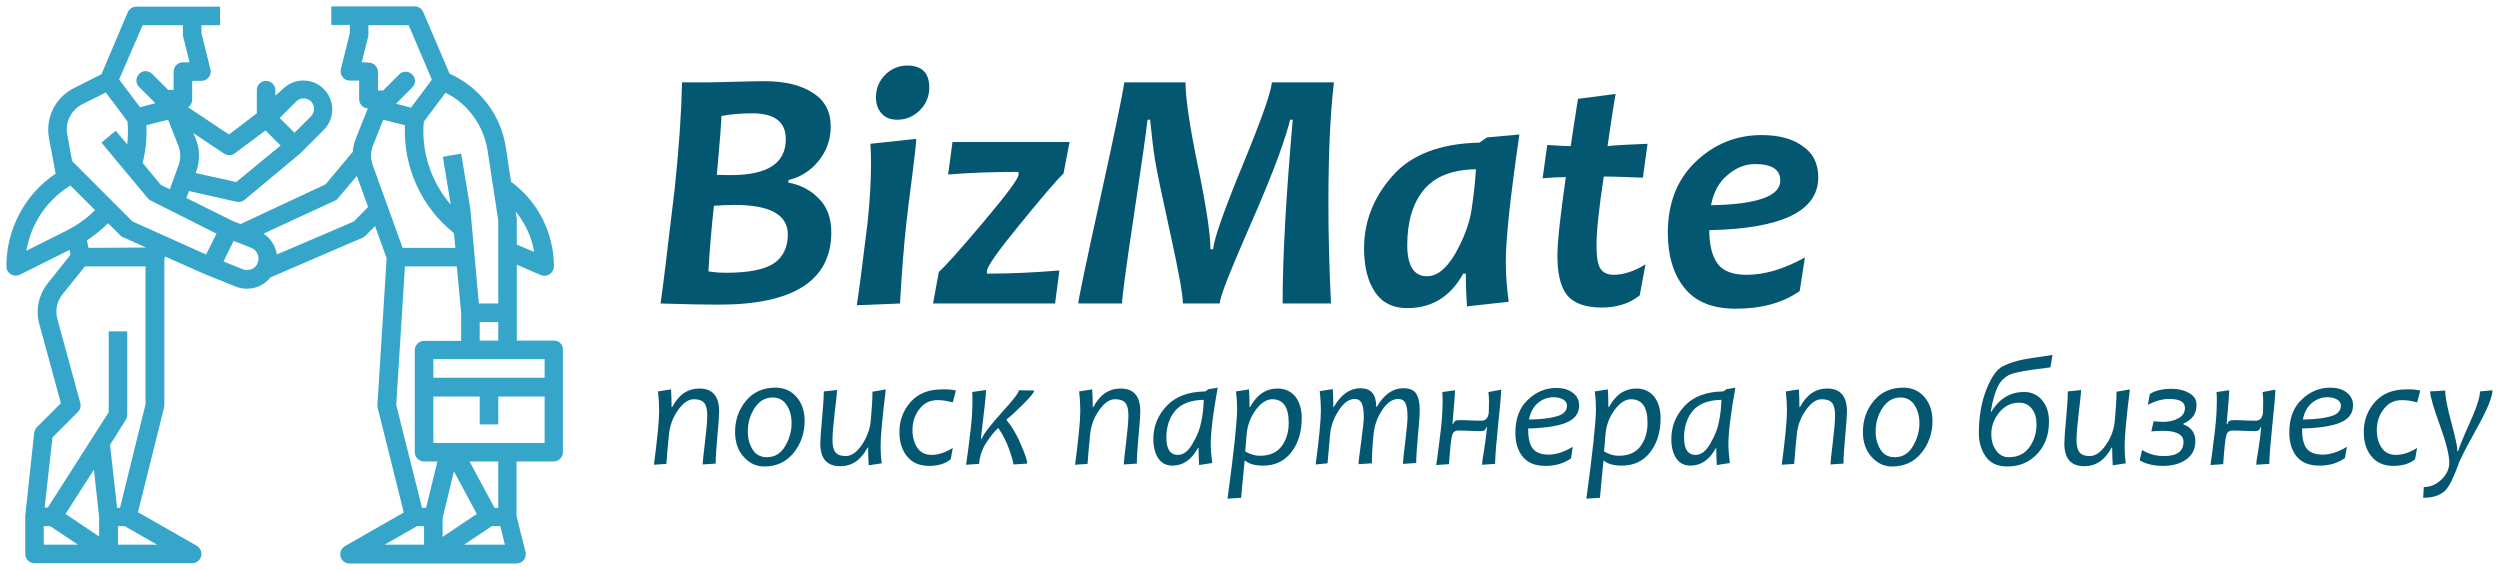 <svg width="171" height="39" viewBox="0 0 171 39" fill="none" xmlns="http://www.w3.org/2000/svg">
<g clip-path="url(#clip0)">
<path d="M37.888 23.297H35.35V18.102L36.996 18.816C37.313 18.955 37.69 18.796 37.828 18.479C37.868 18.4 37.888 18.32 37.888 18.221C37.888 15.941 36.797 13.78 34.954 12.432L34.597 10.072C34.26 7.852 32.812 5.968 30.75 5.036L28.946 0.813C28.847 0.575 28.609 0.436 28.371 0.436H22.661V1.705H23.93V2.26L23.316 4.719C23.236 5.056 23.435 5.413 23.772 5.492C23.831 5.512 23.871 5.512 23.93 5.512H24.565V6.781C24.565 7.118 24.822 7.396 25.16 7.415L24.347 9.458C24.228 9.755 24.148 10.072 24.128 10.389L22.265 12.61L16.456 15.326L15.94 15.128L12.748 13.542L12.927 13.066L16.178 13.8C16.377 13.839 16.575 13.8 16.714 13.681L20.52 10.508C20.54 10.489 20.56 10.489 20.56 10.469L22.146 8.883C22.919 8.109 22.919 6.86 22.146 6.087C21.373 5.314 20.124 5.314 19.35 6.087L18.835 6.543V6.166C18.835 5.829 18.557 5.532 18.201 5.532C17.844 5.532 17.566 5.809 17.566 6.166V7.752L15.663 9.2L12.867 7.336C13.046 7.217 13.145 7.019 13.145 6.801V5.532H13.779C14.116 5.532 14.414 5.254 14.414 4.897C14.414 4.838 14.414 4.798 14.394 4.739L13.779 2.28V1.725H15.048V0.456H9.318C9.061 0.456 8.843 0.615 8.743 0.833L6.939 5.076L5.056 6.027C3.787 6.662 3.093 8.05 3.351 9.458L3.807 11.877C1.705 13.284 0.436 15.663 0.436 18.221C0.436 18.558 0.714 18.856 1.071 18.856C1.17 18.856 1.269 18.836 1.348 18.796L4.758 17.091L4.818 17.428L3.271 19.371C2.637 20.164 2.419 21.215 2.697 22.187L4.164 27.58L2.518 29.225C2.419 29.324 2.359 29.463 2.34 29.602L1.725 35.292C1.725 35.312 1.725 35.332 1.725 35.352V37.89C1.725 38.227 2.003 38.524 2.359 38.524H13.145C13.482 38.524 13.779 38.247 13.779 37.89C13.779 37.672 13.66 37.453 13.462 37.334L9.437 35.035L11.222 27.877C11.242 27.817 11.242 27.778 11.242 27.718V17.706L11.301 17.547L14.156 18.816C14.156 18.816 14.156 18.816 14.176 18.816L16.139 19.609C16.377 19.708 16.634 19.748 16.892 19.748C17.526 19.748 18.101 19.47 18.498 18.975L24.803 16.258C24.882 16.219 24.941 16.179 25.001 16.119L25.655 15.465L26.448 17.666L25.814 27.698C25.814 27.758 25.814 27.817 25.834 27.897L27.618 35.054L23.593 37.354C23.296 37.533 23.177 37.91 23.355 38.227C23.474 38.425 23.672 38.544 23.91 38.544H35.33C35.667 38.544 35.965 38.266 35.965 37.91C35.965 37.85 35.965 37.81 35.945 37.751L35.33 35.292V31.565H37.868C38.205 31.565 38.502 31.287 38.502 30.93V23.951C38.522 23.575 38.245 23.297 37.888 23.297ZM32.812 23.297V22.028H34.081V23.297H32.812ZM27.539 16.952L25.497 11.302C25.338 10.865 25.338 10.389 25.516 9.953L26.21 8.189L27.697 8.565C27.578 11.42 28.808 14.157 31.048 15.941L31.147 16.952H27.539ZM36.54 17.23L35.35 16.734V15.069C35.35 15.029 35.35 15.009 35.35 14.97L35.271 14.474C35.925 15.267 36.361 16.199 36.54 17.23ZM33.348 10.271L34.081 15.088V20.759H32.753L32.178 14.355C32.178 14.335 32.178 14.315 32.178 14.315L31.544 10.508L30.294 10.726L30.83 13.998C29.482 12.432 28.808 10.389 28.986 8.327L30.473 6.345C32.019 7.098 33.07 8.585 33.348 10.271ZM24.743 4.263L25.179 2.518C25.199 2.459 25.199 2.419 25.199 2.359V1.725H27.955L29.541 5.452L28.114 7.356L27.083 7.098L28.193 5.988C28.451 5.73 28.451 5.333 28.193 5.096C27.935 4.838 27.539 4.838 27.301 5.096L26.21 6.186H25.853V4.917C25.853 4.58 25.576 4.283 25.219 4.283C25.199 4.263 24.743 4.263 24.743 4.263ZM11.004 12.65L9.755 11.143C9.973 10.29 10.052 9.438 10.012 8.565L11.499 8.189L12.193 9.953C12.372 10.389 12.372 10.865 12.213 11.302L11.618 12.947L11.004 12.65ZM20.262 6.939C20.54 6.662 20.996 6.662 21.274 6.939C21.551 7.217 21.551 7.673 21.274 7.951L20.143 9.081L19.132 8.07L20.262 6.939ZM16.059 10.489L18.161 8.922L19.192 9.953L16.158 12.451L13.383 11.837L13.422 11.738C13.68 11.004 13.68 10.191 13.383 9.477L13.224 9.101L15.326 10.508C15.544 10.647 15.841 10.647 16.059 10.489ZM9.755 1.725H12.51V2.359C12.51 2.419 12.51 2.459 12.53 2.518L12.966 4.263H12.51C12.173 4.263 11.876 4.54 11.876 4.897V6.146H11.499L10.409 5.056C10.151 4.798 9.755 4.798 9.517 5.056C9.279 5.314 9.259 5.71 9.517 5.948L10.627 7.058L9.576 7.336L8.149 5.433L9.755 1.725ZM5.611 7.138L7.237 6.325L8.724 8.308C8.763 8.823 8.763 9.339 8.704 9.874L7.911 8.942L6.939 9.755L10.111 13.562C10.171 13.621 10.23 13.681 10.31 13.72L14.81 15.981L14.097 17.408L9.061 15.148L4.937 11.024L4.6 9.2C4.441 8.367 4.858 7.534 5.611 7.138ZM1.804 17.151C2.102 15.386 3.113 13.819 4.6 12.828L4.818 12.689L6.503 14.375C5.928 14.95 5.274 15.406 4.54 15.782L1.804 17.151ZM2.994 37.255V35.986H3.43L5.333 37.255H2.994ZM6.424 32.12L6.781 35.391V36.7L4.481 35.154L6.424 32.12ZM8.069 37.255V35.986H8.525L10.746 37.255H8.069ZM8.208 34.737H8.01L7.534 30.494C7.534 30.454 7.534 30.435 7.534 30.415L8.605 28.71C8.664 28.611 8.704 28.492 8.704 28.373V22.662H7.435V28.194L3.271 34.717H3.053L3.589 29.919L5.333 28.174C5.492 28.016 5.551 27.778 5.492 27.56L3.926 21.83C3.767 21.235 3.886 20.62 4.263 20.144L5.809 18.221H9.953V27.659L8.208 34.737ZM6.047 16.952L5.948 16.437C6.463 16.1 6.959 15.703 7.395 15.267L8.248 16.119C8.307 16.179 8.367 16.219 8.446 16.238L9.993 16.932L6.047 16.952ZM17.606 18.043C17.427 18.4 16.991 18.558 16.614 18.419L15.286 17.884L15.98 16.476L17.189 16.952C17.586 17.111 17.784 17.567 17.626 17.963C17.606 18.003 17.606 18.023 17.606 18.043ZM24.208 15.148L18.934 17.408C18.855 16.833 18.518 16.298 18.022 15.981L22.919 13.72C22.998 13.681 23.078 13.621 23.137 13.542L24.406 12.035L25.179 14.157L24.208 15.148ZM27.697 18.221H31.246L31.544 21.433V23.317H29.006C28.669 23.317 28.371 23.594 28.371 23.951V30.93C28.371 31.267 28.649 31.565 29.006 31.565H29.918L29.145 34.737H28.867L27.102 27.698L27.697 18.221ZM30.275 35.431L31.048 32.239L32.614 35.154L30.275 36.72V35.431ZM26.309 37.255L28.53 35.986H29.006V37.255H26.309ZM31.742 37.255L33.645 35.986H34.22L34.537 37.255H31.742ZM34.081 34.737H33.824L32.118 31.565H34.081V34.737ZM37.253 30.296H29.64V27.123H32.812V29.027H34.081V27.123H37.253V30.296ZM37.253 25.835H29.64V24.566H37.253V25.835Z" fill="#35A6CA"/>
<path d="M56.861 15.882C56.861 19.173 54.304 20.838 49.169 20.838C48.336 20.838 47.008 20.819 45.184 20.759C45.342 19.688 45.66 17.051 46.155 12.848C46.453 10.033 46.611 7.633 46.651 5.631H48.554C48.891 5.631 49.466 5.611 50.319 5.591C51.171 5.571 51.806 5.552 52.262 5.552C53.65 5.552 54.76 5.809 55.593 6.345C56.425 6.88 56.822 7.633 56.822 8.664C56.822 9.537 56.544 10.31 56.009 10.984C55.474 11.658 54.78 12.114 53.927 12.313V12.491C54.7 12.63 55.394 12.967 55.969 13.542C56.564 14.117 56.861 14.89 56.861 15.882ZM53.887 16.04C53.887 14.692 52.678 14.018 50.259 14.018C49.764 14.018 49.288 14.038 48.832 14.077C48.653 15.703 48.534 17.19 48.455 18.558C48.772 18.618 49.189 18.657 49.684 18.657C51.191 18.657 52.282 18.439 52.916 18.023C53.55 17.607 53.887 16.932 53.887 16.04ZM53.749 9.517C53.749 8.347 52.995 7.752 51.469 7.752C50.715 7.752 50.002 7.812 49.347 7.931C49.347 8.248 49.248 9.596 49.03 11.956C49.387 11.976 49.704 11.976 50.021 11.976C52.5 11.976 53.749 11.163 53.749 9.517Z" fill="#045771"/>
<path d="M62.67 9.497C62.67 9.715 62.591 10.508 62.413 11.877C62.234 13.245 62.096 14.375 61.996 15.247C61.818 16.853 61.679 18.697 61.56 20.759L58.606 20.878C58.765 19.867 59.003 17.983 59.34 15.247C59.498 13.78 59.578 12.392 59.578 11.123C59.578 10.607 59.558 10.171 59.538 9.834L62.67 9.497ZM63.563 5.988C63.563 6.583 63.344 7.118 62.928 7.534C62.512 7.951 61.996 8.189 61.382 8.189C60.906 8.189 60.549 8.05 60.291 7.752C60.034 7.455 59.915 7.098 59.915 6.662C59.915 6.047 60.133 5.532 60.549 5.115C60.965 4.699 61.481 4.481 62.096 4.481C63.067 4.501 63.563 4.996 63.563 5.988Z" fill="#045771"/>
<path d="M73.158 9.715L72.742 11.877C72.286 12.293 71.314 13.443 69.788 15.307C68.261 17.17 67.508 18.241 67.508 18.538V18.717C69.173 18.717 70.819 18.637 72.464 18.499L72.167 20.759H63.82L64.217 18.598C64.633 18.241 65.644 17.111 67.25 15.207C68.856 13.304 69.669 12.213 69.669 11.936V11.758C67.924 11.758 66.318 11.817 64.851 11.936L65.149 9.715H73.158V9.715Z" fill="#045771"/>
<path d="M91.24 5.631C90.982 7.832 90.863 10.588 90.863 13.899C90.863 16.08 90.922 18.36 91.041 20.759H87.731C87.731 17.547 87.968 13.364 88.424 8.189H88.246C88.127 8.684 87.889 9.458 87.493 10.568C87.096 11.678 86.362 13.502 85.213 16.1C84.082 18.697 83.468 20.244 83.428 20.759H80.91C80.91 20.144 80.613 18.538 80.038 15.921C79.463 13.304 79.106 11.619 78.987 10.845C78.868 10.072 78.769 9.18 78.67 8.189H78.492C78.392 9.081 78.075 11.302 77.54 14.851C77.005 18.4 76.747 20.382 76.747 20.759H73.753C73.753 20.541 74.249 18.142 75.26 13.562C76.271 8.982 76.806 6.325 76.906 5.631H81.089C81.089 6.702 81.366 8.605 81.941 11.381C82.516 14.157 82.794 16.04 82.794 17.051H82.972C83.052 16.298 83.726 14.375 84.995 11.302C86.263 8.228 86.938 6.325 86.997 5.631H91.24V5.631Z" fill="#045771"/>
<path d="M103.928 9.2C103.314 13.403 102.997 16.298 102.997 17.904C102.997 18.717 103.056 19.629 103.195 20.64L100.34 20.957C100.3 20.323 100.261 19.569 100.261 18.717H100.082C99.23 20.283 97.941 21.076 96.256 21.076C95.284 21.076 94.551 20.719 94.055 19.986C93.559 19.252 93.302 18.261 93.302 16.992C93.302 15.168 93.936 13.522 95.225 12.055C96.494 10.588 98.496 9.814 101.192 9.755L101.708 9.398L103.928 9.2ZM100.955 11.579C99.329 11.599 98.139 12.075 97.386 12.987C96.632 13.899 96.256 15.168 96.256 16.754C96.256 18.181 96.712 18.895 97.604 18.895C98.298 18.895 98.932 18.38 99.527 17.369C100.102 16.357 100.479 15.386 100.637 14.454C100.776 13.542 100.895 12.57 100.955 11.579Z" fill="#045771"/>
<path d="M112.692 9.834L112.374 12.154C111.284 12.114 110.392 12.075 109.698 12.075C109.381 14.176 109.202 15.743 109.202 16.774C109.202 17.547 109.281 18.082 109.46 18.36C109.638 18.637 109.936 18.796 110.372 18.796C111.046 18.796 111.78 18.558 112.553 18.082L112.156 20.204C111.462 20.759 110.59 21.037 109.559 21.037C108.469 21.037 107.676 20.759 107.22 20.224C106.764 19.688 106.526 18.776 106.526 17.507C106.526 16.556 106.724 14.771 107.101 12.114C106.724 12.114 106.189 12.134 105.515 12.194L105.832 9.914C106.427 9.953 106.962 9.993 107.438 9.993C107.517 9.458 107.676 8.367 107.933 6.761L110.511 6.424C110.372 7.158 110.193 8.347 109.956 9.993C110.59 9.914 111.502 9.894 112.692 9.834Z" fill="#045771"/>
<path d="M124.369 12.134C124.369 14.434 121.891 15.644 116.914 15.743C116.914 16.774 117.113 17.527 117.489 18.043C117.866 18.558 118.54 18.796 119.472 18.796C120.721 18.796 122.03 18.4 123.457 17.607L123.1 19.906C121.95 20.719 120.483 21.116 118.719 21.116C117.132 21.116 115.963 20.64 115.209 19.688C114.456 18.737 114.079 17.488 114.079 15.921C114.079 13.899 114.714 12.273 115.983 11.063C117.251 9.854 118.758 9.239 120.483 9.239C121.692 9.239 122.624 9.497 123.298 9.993C124.012 10.469 124.369 11.182 124.369 12.134ZM121.772 12.352C121.772 11.599 121.197 11.222 120.047 11.222C119.393 11.222 118.758 11.46 118.183 11.956C117.588 12.432 117.212 13.126 117.033 14.038C120.186 13.978 121.772 13.423 121.772 12.352Z" fill="#045771"/>
<path d="M49.189 28.141C49.189 28.418 49.149 28.974 49.07 29.826C48.99 30.679 48.951 31.313 48.951 31.71L48.059 31.769C48.059 31.611 48.118 31.115 48.217 30.282C48.316 29.449 48.376 28.815 48.376 28.399C48.376 27.982 48.297 27.705 48.158 27.546C48.019 27.387 47.781 27.308 47.464 27.308C47.087 27.308 46.71 27.566 46.373 28.061C46.017 28.557 45.818 29.112 45.759 29.707C45.679 30.48 45.62 31.155 45.58 31.73L44.728 31.789C44.966 29.985 45.085 28.756 45.085 28.121C45.085 27.764 45.065 27.308 45.005 26.773L45.898 26.634C45.917 26.931 45.937 27.348 45.937 27.843H45.977C46.433 26.991 47.047 26.575 47.84 26.575C48.733 26.575 49.189 27.09 49.189 28.141Z" fill="#045771"/>
<path d="M55.037 28.795C55.037 29.628 54.779 30.361 54.284 30.976C53.788 31.591 53.114 31.908 52.281 31.908C51.726 31.908 51.27 31.69 50.874 31.254C50.477 30.817 50.279 30.242 50.279 29.549C50.279 28.716 50.537 28.002 51.032 27.407C51.528 26.812 52.202 26.515 53.055 26.515C53.61 26.515 54.086 26.713 54.462 27.13C54.839 27.546 55.037 28.101 55.037 28.795ZM54.145 28.954C54.145 28.458 54.026 28.042 53.808 27.705C53.59 27.368 53.273 27.189 52.856 27.189C52.341 27.189 51.925 27.427 51.607 27.923C51.29 28.418 51.151 28.934 51.151 29.509C51.151 30.005 51.27 30.421 51.488 30.758C51.706 31.115 52.044 31.273 52.46 31.273C52.975 31.273 53.392 31.036 53.689 30.54C53.986 30.044 54.145 29.509 54.145 28.954Z" fill="#045771"/>
<path d="M60.589 26.634C60.351 28.577 60.232 29.866 60.232 30.5C60.232 30.857 60.252 31.254 60.311 31.69L59.419 31.829C59.399 31.531 59.379 31.115 59.379 30.619H59.34C58.884 31.472 58.269 31.888 57.476 31.888C56.564 31.888 56.108 31.373 56.108 30.342C56.108 30.064 56.148 29.509 56.227 28.656C56.306 27.804 56.346 27.189 56.346 26.773L57.258 26.674C57.258 26.832 57.198 27.328 57.099 28.18C57 29.033 56.941 29.668 56.941 30.104C56.941 30.52 57.02 30.798 57.159 30.956C57.297 31.115 57.535 31.194 57.853 31.194C58.229 31.194 58.606 30.936 58.943 30.441C59.28 29.945 59.498 29.39 59.558 28.795C59.637 27.943 59.677 27.268 59.677 26.793L60.589 26.634Z" fill="#045771"/>
<path d="M65.386 26.713L65.168 27.526C64.831 27.427 64.494 27.368 64.137 27.368C63.622 27.368 63.186 27.566 62.888 27.982C62.571 28.379 62.413 28.874 62.413 29.41C62.413 29.905 62.532 30.322 62.75 30.639C62.968 30.956 63.305 31.115 63.721 31.115C64.177 31.115 64.653 30.956 65.168 30.639L65.03 31.412C64.673 31.71 64.177 31.868 63.543 31.868C62.869 31.868 62.353 31.63 61.996 31.155C61.679 30.738 61.52 30.203 61.52 29.549C61.52 28.756 61.778 28.061 62.294 27.486C62.809 26.912 63.523 26.634 64.415 26.634C64.831 26.614 65.149 26.654 65.386 26.713Z" fill="#045771"/>
<path d="M70.74 26.713C70.74 26.832 70.501 27.13 70.006 27.625C69.51 28.121 69.133 28.478 68.856 28.676V28.736C69.213 29.172 69.55 29.727 69.828 30.401C70.125 31.075 70.264 31.511 70.264 31.71L69.312 31.769C69.312 31.611 69.213 31.273 69.034 30.758C68.856 30.242 68.598 29.727 68.281 29.271C68.004 29.529 67.726 29.866 67.448 30.302C67.171 30.738 67.012 31.214 66.972 31.73L66.08 31.789C66.14 31.452 66.239 30.639 66.397 29.35C66.477 28.656 66.516 28.002 66.516 27.427C66.516 27.189 66.516 26.971 66.497 26.812L67.448 26.674C67.448 26.852 67.409 27.288 67.329 27.962C67.25 28.637 67.171 29.331 67.091 30.005H67.151C67.29 29.668 67.746 29.073 68.519 28.22C69.292 27.368 69.689 26.872 69.689 26.693L70.74 26.713Z" fill="#045771"/>
<path d="M77.996 28.141C77.996 28.418 77.956 28.974 77.877 29.826C77.798 30.679 77.758 31.313 77.758 31.71L76.866 31.769C76.866 31.611 76.925 31.115 77.024 30.282C77.124 29.449 77.183 28.815 77.183 28.399C77.183 27.982 77.104 27.705 76.965 27.546C76.826 27.387 76.588 27.308 76.271 27.308C75.894 27.308 75.518 27.566 75.181 28.061C74.824 28.557 74.626 29.112 74.566 29.707C74.487 30.48 74.427 31.155 74.388 31.73L73.535 31.789C73.773 29.985 73.892 28.756 73.892 28.121C73.892 27.764 73.872 27.308 73.813 26.773L74.705 26.634C74.725 26.931 74.744 27.348 74.744 27.843H74.784C75.24 26.991 75.855 26.575 76.648 26.575C77.54 26.575 77.996 27.09 77.996 28.141Z" fill="#045771"/>
<path d="M83.29 26.515C82.972 28.28 82.814 29.568 82.814 30.381C82.814 30.738 82.853 31.174 82.913 31.67L82.021 31.809C82.001 31.492 81.981 31.115 81.981 30.639H81.941C81.505 31.452 80.91 31.849 80.197 31.849C79.78 31.849 79.463 31.69 79.225 31.353C79.007 31.016 78.888 30.58 78.888 30.044C78.888 29.172 79.186 28.418 79.8 27.764C80.415 27.11 81.287 26.793 82.437 26.773L82.675 26.614L83.29 26.515ZM82.338 27.348C81.446 27.368 80.811 27.605 80.395 28.081C79.998 28.537 79.78 29.172 79.78 29.925C79.78 30.718 80.038 31.115 80.573 31.115C80.95 31.115 81.287 30.857 81.585 30.322C81.902 29.787 82.08 29.311 82.159 28.874C82.259 28.438 82.318 27.923 82.338 27.348Z" fill="#045771"/>
<path d="M89.039 28.597C89.039 29.549 88.801 30.322 88.325 30.936C87.849 31.551 87.195 31.849 86.382 31.849C85.827 31.849 85.431 31.73 85.173 31.512H85.133C85.034 32.483 84.955 33.336 84.895 34.049L83.963 34.109C84.4 30.897 84.618 28.835 84.618 27.962C84.618 27.625 84.598 27.229 84.538 26.773L85.431 26.634C85.451 26.931 85.47 27.328 85.47 27.843H85.51C85.966 26.991 86.6 26.575 87.393 26.575C87.889 26.575 88.286 26.753 88.603 27.13C88.88 27.486 89.039 27.982 89.039 28.597ZM88.147 28.914C88.147 27.843 87.77 27.308 87.017 27.308C86.64 27.308 86.263 27.546 85.906 28.022C85.55 28.498 85.332 29.053 85.272 29.687L85.173 30.877C85.51 31.075 85.847 31.174 86.164 31.174C86.838 31.174 87.334 30.956 87.651 30.54C87.968 30.124 88.147 29.588 88.147 28.914Z" fill="#045771"/>
<path d="M89.991 31.769C90.229 29.965 90.348 28.756 90.348 28.101C90.348 27.744 90.328 27.288 90.268 26.753L91.16 26.614C91.18 26.872 91.2 27.268 91.2 27.824H91.24C91.735 26.971 92.35 26.555 93.044 26.555C93.778 26.555 94.134 26.971 94.134 27.824H94.174C94.67 26.971 95.284 26.555 95.978 26.555C96.414 26.555 96.712 26.674 96.87 26.931C97.029 27.189 97.108 27.546 97.108 28.042C97.108 28.379 97.069 28.954 96.989 29.787C96.91 30.619 96.87 31.254 96.87 31.67L95.958 31.73C95.958 31.591 96.018 31.095 96.117 30.242C96.216 29.39 96.276 28.815 96.276 28.517C96.276 28.042 96.216 27.724 96.117 27.546C96.018 27.368 95.859 27.288 95.641 27.288C95.245 27.288 94.868 27.546 94.531 28.061C94.194 28.577 94.015 29.112 93.956 29.668C93.877 30.421 93.837 31.095 93.837 31.69L92.925 31.749C92.925 31.591 92.984 31.095 93.103 30.223C93.222 29.35 93.282 28.795 93.282 28.537C93.282 28.061 93.222 27.724 93.123 27.546C93.024 27.368 92.865 27.288 92.667 27.288C92.271 27.288 91.914 27.546 91.577 28.061C91.24 28.577 91.041 29.112 90.982 29.668C90.903 30.52 90.843 31.194 90.804 31.69L89.991 31.769Z" fill="#045771"/>
<path d="M102.679 26.654C102.679 26.951 102.62 27.705 102.481 28.974C102.362 30.124 102.283 31.036 102.263 31.73L101.371 31.789C101.371 31.67 101.411 31.333 101.51 30.798C101.589 30.262 101.668 29.727 101.708 29.231H101.648C101.629 29.41 101.51 29.489 101.292 29.489C101.192 29.489 100.935 29.489 100.518 29.469C100.102 29.449 99.844 29.449 99.765 29.449C99.527 29.449 99.388 29.549 99.329 29.767C99.249 30.005 99.19 30.659 99.111 31.749L98.238 31.809C98.298 31.472 98.397 30.659 98.556 29.37C98.635 28.676 98.674 28.022 98.674 27.447C98.674 27.209 98.674 26.991 98.655 26.812L99.527 26.694C99.527 26.852 99.468 27.625 99.349 28.993H99.408C99.448 28.815 99.567 28.736 99.805 28.736C99.904 28.736 100.142 28.736 100.558 28.756C100.974 28.775 101.232 28.775 101.331 28.775C101.609 28.775 101.767 28.617 101.827 28.28C101.827 28.24 101.847 27.962 101.847 27.447C101.847 27.209 101.827 26.991 101.807 26.812L102.679 26.654Z" fill="#045771"/>
<path d="M108.013 27.724C108.013 28.2 107.795 28.557 107.358 28.795C106.803 29.112 105.852 29.271 104.523 29.311C104.523 29.945 104.622 30.401 104.84 30.679C105.059 30.956 105.415 31.095 105.931 31.095C106.427 31.095 106.982 30.917 107.576 30.56L107.457 31.353C106.982 31.69 106.407 31.868 105.713 31.868C104.999 31.868 104.484 31.65 104.147 31.234C103.809 30.798 103.651 30.262 103.651 29.608C103.651 28.637 103.928 27.883 104.503 27.348C105.059 26.812 105.713 26.535 106.446 26.535C106.902 26.535 107.259 26.634 107.557 26.852C107.854 27.07 108.013 27.348 108.013 27.724ZM107.18 27.744C107.18 27.566 107.101 27.427 106.922 27.328C106.744 27.229 106.526 27.169 106.268 27.169C105.891 27.169 105.534 27.288 105.217 27.546C104.9 27.804 104.682 28.18 104.583 28.696C105.653 28.676 106.387 28.557 106.783 28.359C107.041 28.22 107.18 28.022 107.18 27.744Z" fill="#045771"/>
<path d="M113.584 28.597C113.584 29.549 113.346 30.322 112.87 30.936C112.394 31.551 111.74 31.849 110.927 31.849C110.372 31.849 109.975 31.73 109.718 31.512H109.678C109.579 32.483 109.5 33.336 109.44 34.049L108.508 34.109C108.945 30.897 109.163 28.835 109.163 27.962C109.163 27.625 109.143 27.229 109.083 26.773L109.975 26.634C109.995 26.931 110.015 27.328 110.015 27.843H110.055C110.511 26.991 111.145 26.575 111.938 26.575C112.434 26.575 112.83 26.753 113.148 27.13C113.425 27.486 113.584 27.982 113.584 28.597ZM112.692 28.914C112.692 27.843 112.315 27.308 111.562 27.308C111.185 27.308 110.808 27.546 110.451 28.022C110.094 28.498 109.876 29.053 109.817 29.687L109.718 30.877C110.055 31.075 110.392 31.174 110.709 31.174C111.383 31.174 111.879 30.956 112.196 30.54C112.513 30.124 112.692 29.588 112.692 28.914Z" fill="#045771"/>
<path d="M118.699 26.515C118.382 28.28 118.223 29.568 118.223 30.381C118.223 30.738 118.263 31.174 118.322 31.67L117.43 31.809C117.41 31.492 117.391 31.115 117.391 30.639H117.371C116.935 31.452 116.34 31.849 115.626 31.849C115.21 31.849 114.892 31.69 114.655 31.353C114.436 31.016 114.318 30.58 114.318 30.044C114.318 29.172 114.615 28.418 115.23 27.764C115.844 27.11 116.716 26.793 117.866 26.773L118.104 26.614L118.699 26.515ZM117.747 27.348C116.855 27.368 116.221 27.605 115.804 28.081C115.408 28.537 115.19 29.172 115.19 29.925C115.19 30.718 115.448 31.115 115.983 31.115C116.36 31.115 116.697 30.857 116.994 30.322C117.311 29.787 117.49 29.311 117.569 28.874C117.668 28.438 117.728 27.923 117.747 27.348Z" fill="#045771"/>
<path d="M126.332 28.141C126.332 28.418 126.292 28.974 126.213 29.826C126.134 30.679 126.094 31.313 126.094 31.71L125.202 31.769C125.202 31.611 125.261 31.115 125.361 30.282C125.46 29.449 125.519 28.815 125.519 28.399C125.519 27.982 125.44 27.705 125.301 27.546C125.162 27.387 124.924 27.308 124.607 27.308C124.23 27.308 123.854 27.566 123.517 28.061C123.16 28.557 122.962 29.112 122.902 29.707C122.823 30.48 122.763 31.155 122.724 31.73L121.871 31.789C122.109 29.985 122.228 28.756 122.228 28.121C122.228 27.764 122.208 27.308 122.149 26.773L123.041 26.634C123.061 26.931 123.081 27.348 123.081 27.843H123.12C123.576 26.991 124.191 26.575 124.984 26.575C125.876 26.575 126.332 27.09 126.332 28.141Z" fill="#045771"/>
<path d="M132.181 28.795C132.181 29.628 131.923 30.361 131.427 30.976C130.932 31.591 130.257 31.908 129.425 31.908C128.87 31.908 128.414 31.69 128.017 31.254C127.621 30.817 127.422 30.242 127.422 29.549C127.422 28.716 127.68 28.002 128.176 27.407C128.671 26.812 129.345 26.515 130.198 26.515C130.753 26.515 131.229 26.713 131.606 27.13C131.982 27.546 132.181 28.101 132.181 28.795ZM131.288 28.954C131.288 28.458 131.169 28.042 130.951 27.705C130.733 27.368 130.416 27.189 130 27.189C129.484 27.189 129.068 27.427 128.751 27.923C128.433 28.418 128.295 28.934 128.295 29.509C128.295 30.005 128.414 30.421 128.632 30.758C128.85 31.115 129.187 31.273 129.603 31.273C130.119 31.273 130.535 31.036 130.832 30.54C131.13 30.044 131.288 29.509 131.288 28.954Z" fill="#045771"/>
<path d="M140.389 24.274L140.25 25.127C140.052 25.147 139.615 25.206 138.902 25.305C138.228 25.405 137.772 25.504 137.514 25.603C137.157 25.762 136.88 26.019 136.681 26.376C136.483 26.753 136.305 27.328 136.166 28.161H136.205C136.761 27.268 137.494 26.812 138.446 26.812C138.941 26.812 139.358 26.991 139.675 27.368C139.992 27.744 140.151 28.22 140.151 28.835C140.151 29.727 139.893 30.461 139.358 31.036C138.822 31.611 138.148 31.908 137.296 31.908C136.642 31.908 136.146 31.69 135.829 31.234C135.512 30.778 135.353 30.242 135.353 29.628C135.353 28.557 135.512 27.566 135.849 26.693C136.186 25.821 136.562 25.266 136.998 25.048C137.514 24.79 138.208 24.592 139.08 24.473C139.536 24.413 139.972 24.354 140.389 24.274ZM139.298 29.013C139.298 28.577 139.199 28.24 138.981 27.962C138.783 27.685 138.485 27.546 138.109 27.546C137.554 27.546 137.117 27.764 136.741 28.22C136.384 28.656 136.205 29.152 136.205 29.707C136.205 30.123 136.305 30.48 136.523 30.798C136.741 31.115 137.038 31.273 137.395 31.273C138.01 31.273 138.466 31.055 138.803 30.599C139.14 30.143 139.298 29.608 139.298 29.013Z" fill="#045771"/>
<path d="M145.682 26.634C145.444 28.577 145.325 29.866 145.325 30.5C145.325 30.857 145.345 31.254 145.405 31.69L144.512 31.829C144.493 31.531 144.473 31.115 144.473 30.619H144.433C143.977 31.472 143.362 31.888 142.569 31.888C141.657 31.888 141.201 31.373 141.201 30.342C141.201 30.064 141.241 29.509 141.32 28.656C141.4 27.804 141.439 27.189 141.439 26.773L142.351 26.674C142.351 26.832 142.292 27.328 142.193 28.18C142.094 29.033 142.034 29.668 142.034 30.104C142.034 30.52 142.113 30.798 142.252 30.956C142.391 31.115 142.629 31.194 142.946 31.194C143.323 31.194 143.7 30.936 144.037 30.441C144.393 29.945 144.592 29.39 144.651 28.795C144.73 27.943 144.77 27.268 144.77 26.793L145.682 26.634Z" fill="#045771"/>
<path d="M150.242 27.705C150.242 28.299 149.945 28.716 149.35 28.974V29.033C149.885 29.231 150.163 29.608 150.163 30.183C150.163 30.718 149.945 31.135 149.529 31.432C149.112 31.73 148.577 31.868 147.943 31.868C147.348 31.868 146.812 31.749 146.356 31.492L146.515 30.778C146.971 31.055 147.467 31.194 148.002 31.194C148.914 31.194 149.35 30.877 149.35 30.223C149.35 29.727 148.874 29.469 147.943 29.469C147.645 29.469 147.368 29.489 147.149 29.509L147.308 28.815C147.546 28.835 147.784 28.855 147.982 28.855C148.359 28.855 148.696 28.775 148.993 28.617C149.291 28.458 149.449 28.22 149.449 27.903C149.449 27.486 149.092 27.288 148.359 27.288C147.903 27.288 147.427 27.427 146.912 27.685L147.05 26.951C147.407 26.713 147.923 26.594 148.537 26.594C149.013 26.594 149.41 26.693 149.747 26.892C150.084 27.09 150.242 27.328 150.242 27.705Z" fill="#045771"/>
<path d="M155.635 26.654C155.635 26.951 155.575 27.705 155.437 28.974C155.318 30.124 155.238 31.036 155.219 31.73L154.326 31.789C154.326 31.67 154.366 31.333 154.465 30.798C154.544 30.262 154.624 29.727 154.663 29.231H154.604C154.584 29.41 154.465 29.489 154.247 29.489C154.148 29.489 153.89 29.489 153.474 29.469C153.057 29.449 152.8 29.449 152.72 29.449C152.483 29.449 152.344 29.549 152.284 29.767C152.205 30.005 152.146 30.659 152.066 31.749L151.194 31.809C151.253 31.472 151.352 30.659 151.511 29.37C151.59 28.676 151.63 28.022 151.63 27.447C151.63 27.209 151.63 26.991 151.61 26.812L152.483 26.694C152.483 26.852 152.423 27.625 152.304 28.993H152.364C152.403 28.815 152.522 28.736 152.76 28.736C152.859 28.736 153.097 28.736 153.513 28.756C153.93 28.775 154.188 28.775 154.287 28.775C154.564 28.775 154.723 28.617 154.782 28.28C154.782 28.24 154.802 27.962 154.802 27.447C154.802 27.209 154.782 26.991 154.763 26.812L155.635 26.654Z" fill="#045771"/>
<path d="M160.948 27.724C160.948 28.2 160.73 28.557 160.294 28.795C159.739 29.112 158.787 29.271 157.459 29.311C157.459 29.945 157.558 30.401 157.776 30.679C157.994 30.956 158.351 31.095 158.886 31.095C159.382 31.095 159.937 30.917 160.532 30.56L160.393 31.333C159.917 31.67 159.342 31.849 158.648 31.849C157.935 31.849 157.419 31.63 157.082 31.214C156.745 30.778 156.587 30.242 156.587 29.588C156.587 28.617 156.864 27.863 157.439 27.328C157.994 26.793 158.648 26.515 159.382 26.515C159.838 26.515 160.195 26.614 160.492 26.832C160.79 27.05 160.948 27.348 160.948 27.724ZM160.116 27.744C160.116 27.566 160.036 27.427 159.858 27.328C159.679 27.229 159.461 27.169 159.204 27.169C158.827 27.169 158.47 27.288 158.153 27.546C157.836 27.804 157.617 28.18 157.518 28.696C158.589 28.676 159.323 28.557 159.719 28.359C159.977 28.22 160.116 28.022 160.116 27.744Z" fill="#045771"/>
<path d="M165.548 26.713L165.33 27.526C164.993 27.427 164.656 27.368 164.299 27.368C163.783 27.368 163.347 27.566 163.05 27.982C162.733 28.379 162.574 28.874 162.574 29.41C162.574 29.905 162.693 30.322 162.911 30.639C163.129 30.956 163.466 31.115 163.882 31.115C164.338 31.115 164.814 30.956 165.33 30.639L165.191 31.412C164.834 31.71 164.338 31.868 163.704 31.868C163.03 31.868 162.514 31.63 162.158 31.155C161.84 30.738 161.682 30.203 161.682 29.549C161.682 28.756 161.94 28.061 162.455 27.486C162.97 26.912 163.684 26.634 164.576 26.634C164.973 26.614 165.29 26.654 165.548 26.713Z" fill="#045771"/>
<path d="M170.485 26.694C170.485 27.149 170.128 28.022 169.394 29.331C168.681 30.639 168.244 31.452 168.145 31.789C167.828 32.661 167.55 33.236 167.273 33.534C166.936 33.871 166.44 34.049 165.746 34.049L165.786 33.316C166.242 33.316 166.638 33.137 166.995 32.8C167.352 32.463 167.531 32.067 167.531 31.65C167.531 31.115 167.313 30.262 166.876 29.053C166.44 27.843 166.222 27.09 166.222 26.773L167.253 26.713C167.253 27.149 167.392 27.863 167.669 28.894C167.947 29.905 168.086 30.56 168.086 30.857H168.145C168.165 30.679 168.423 30.064 168.899 28.993C169.374 27.943 169.632 27.189 169.632 26.773L170.485 26.694Z" fill="#045771"/>
</g>
<defs>
<clipPath id="clip0">
<rect x="0" width="171" height="39" fill="white"/>
</clipPath>
</defs>
</svg>
